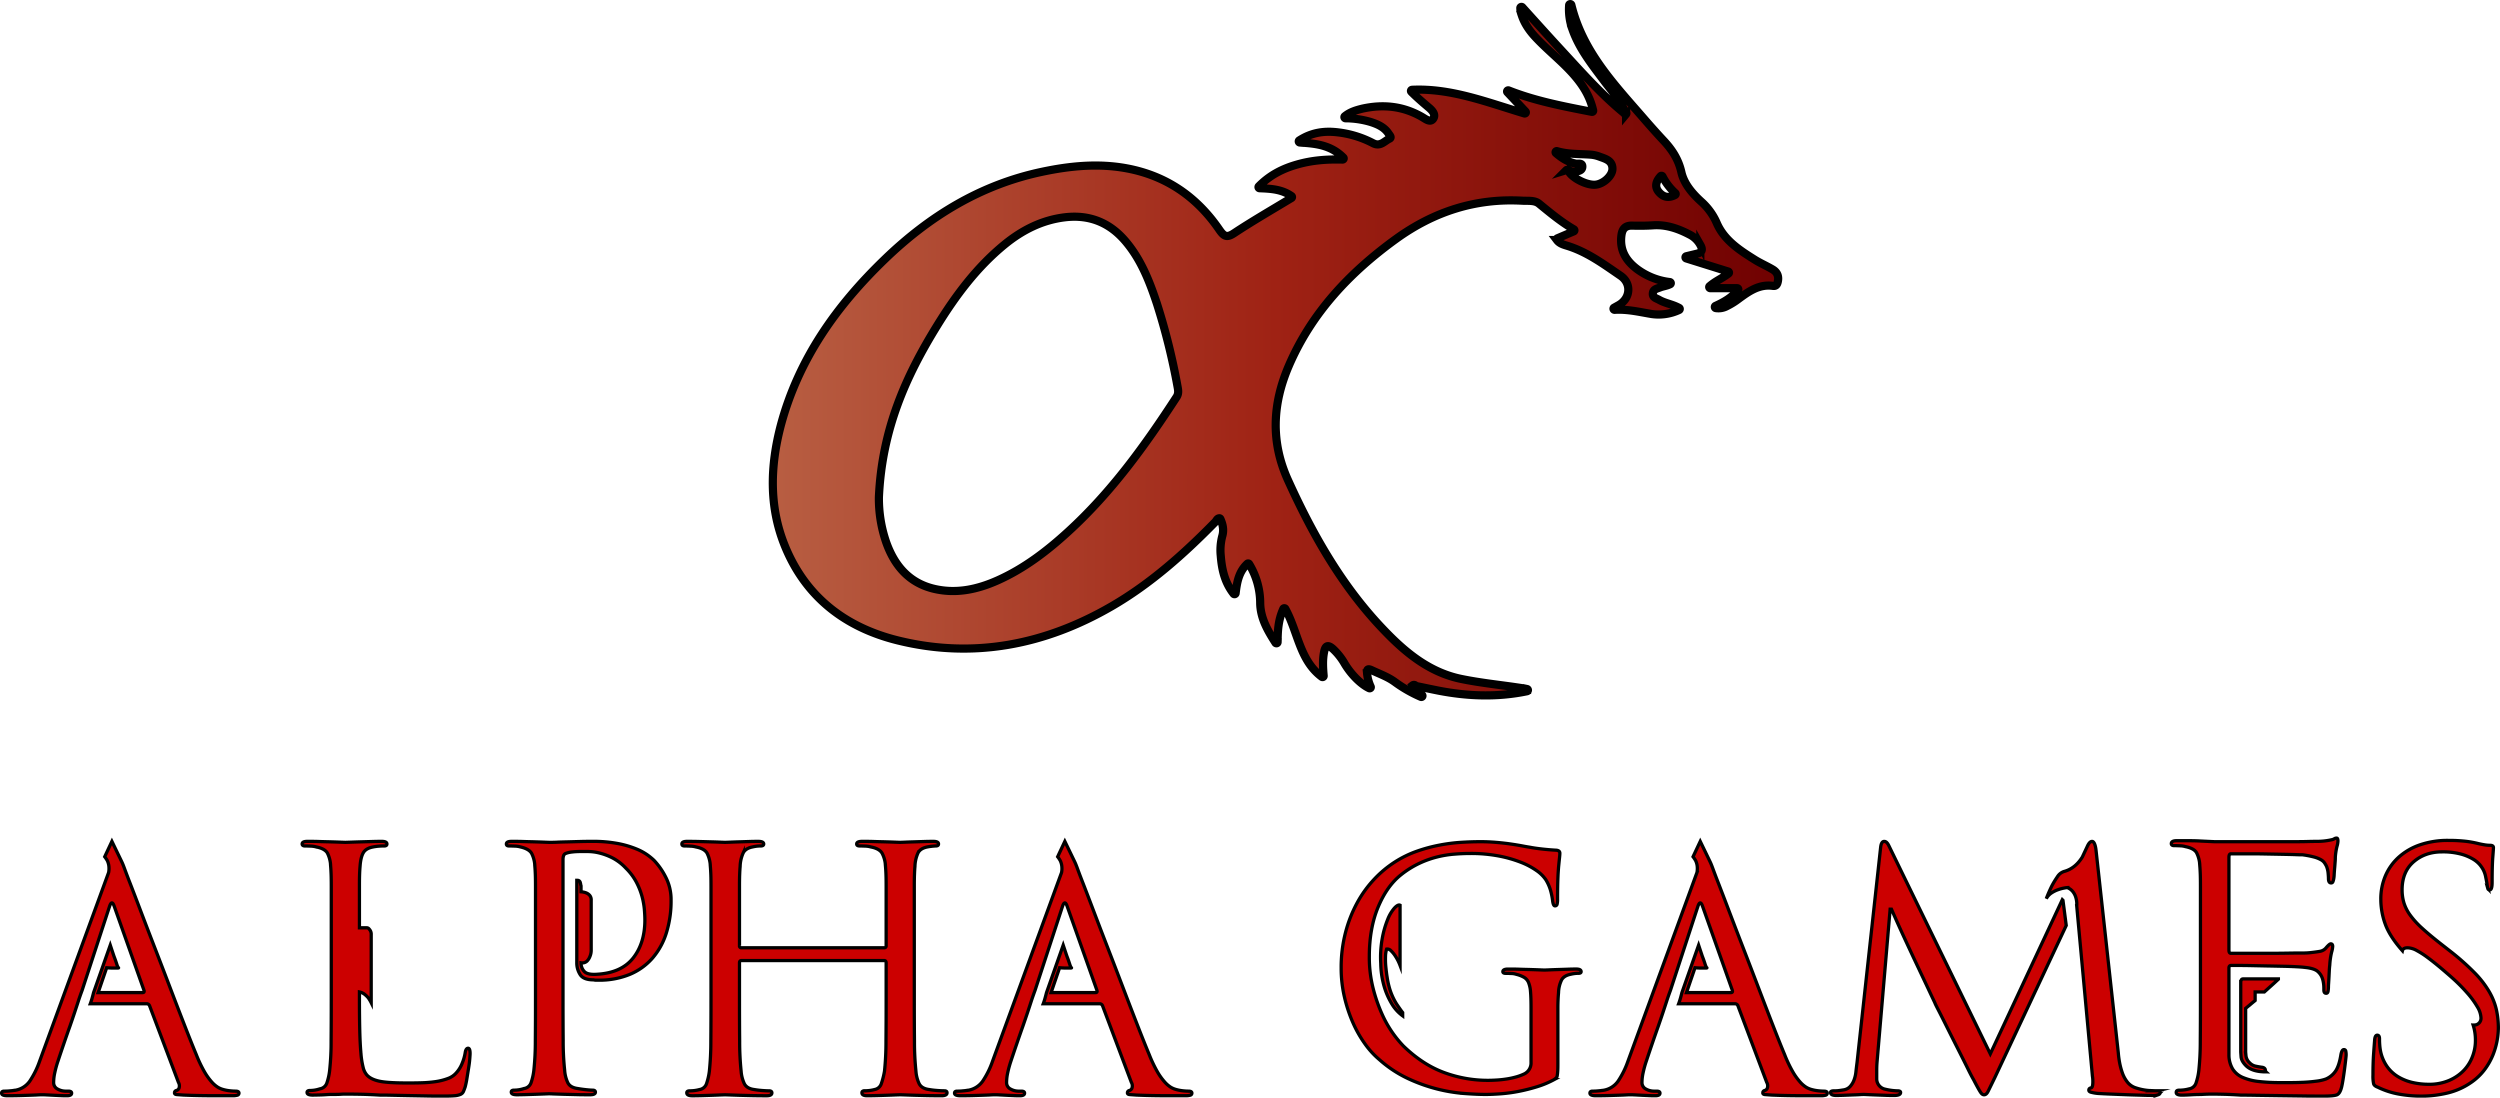 <svg id="Layer_1" data-name="Layer 1" xmlns="http://www.w3.org/2000/svg" xmlns:xlink="http://www.w3.org/1999/xlink" viewBox="0 0 1527.38 670.64"><defs><style>.cls-1,.cls-2{stroke:#000;stroke-miterlimit:10;}.cls-1{stroke-width:5px;fill:url(#linear-gradient);}.cls-2{fill:#c00;stroke-width:2px;}</style><linearGradient id="linear-gradient" x1="540.74" y1="552.12" x2="1155.02" y2="552.12" gradientTransform="matrix(1, 0, 0, -1, 0, 808)" gradientUnits="userSpaceOnUse"><stop offset="0" stop-color="#b85e42"/><stop offset="0.5" stop-color="#9f2214"/><stop offset="1" stop-color="#700101"/></linearGradient></defs><title>alphaanime</title><g id="Layer_2" data-name="Layer 2"><g id="Layer_3" data-name="Layer 3"><path class="cls-1" d="M932.66,462c1.58,1.45,3.2,2.91,4.81,4.36a.69.69,0,0,1-.72,1.15,81.89,81.89,0,0,1-16-9.17c-4.4-3.2-9.4-4.9-14.2-7.2-2.6-1.2-2.8-.1-2.7,2a24.67,24.67,0,0,0,2.22,8.17.68.68,0,0,1-.9.9c-5-2.34-11.06-8.31-15.12-15.17a38.11,38.11,0,0,0-7.1-8.9c-3.5-3.1-4.7-1.4-5.4,2.1-.91,4.64-.66,9.37-.23,14.41a.69.69,0,0,1-1.09.63c-13.63-10.17-14.48-27.3-22.32-41.57a.69.69,0,0,0-1.23,0c-3.24,7.19-3.43,13.75-3.5,20.38a.7.7,0,0,1-1.28.37c-4.76-7.47-9.26-15.08-9.35-24.46a46.08,46.08,0,0,0-6.76-23.68.7.7,0,0,0-1.07-.16c-5.23,4.86-6.35,11.13-7.18,18a.69.69,0,0,1-1.24.33c-5.55-7.16-7.19-15-7.85-23.21a33.91,33.91,0,0,1,.9-11.9c1.15-3.84.37-7.23-1.12-10.59a.71.71,0,0,0-.7-.42c-1.27.14-1.67,1.41-2.38,2.21-19.2,19.6-39.6,37.8-63.4,51.6-40.6,23.5-84.2,32.2-130.3,20.9-32.3-7.9-56.8-26.6-69.5-58.3-9.6-24-8.7-48.6-2.3-73.1,10.8-40.5,34-73.1,63.7-101.7,27.3-26.3,58.5-45.4,96-53.3,17-3.6,34.3-5.3,51.6-2.1,24.2,4.5,42.9,17.4,56.7,37.6,2.8,4,4.5,5,9,2,11.23-7.42,22.93-14.17,35-21.46a.7.7,0,0,0,.06-1.16c-5.79-4.11-12.38-4.55-19.54-4.82a.69.69,0,0,1-.47-1.17c7-7.09,14.89-10.92,23.64-13.39s17.51-3.22,27.52-2.95a.7.7,0,0,0,.51-1.19c-7.65-7.69-16.72-8.6-26.62-9.23a.7.7,0,0,1-.33-1.28c7.45-4.82,15-5.89,23-5a61.83,61.83,0,0,1,21.9,6.6c4.6,2.5,7.1-1.2,10.3-2.7,1.4-.7,0-2.1-.6-3-2.6-4-6.7-5.8-11.1-7.2A54.87,54.87,0,0,0,890.67,114a.7.7,0,0,1-.43-1.23c3.28-2.68,7-3.71,10.46-4.59,12.8-2.9,25.1-1.7,36.7,5,2.1,1.2,4.9,3.6,6.7,1.3,2-2.6-.3-5.2-2.6-7.1-3.62-3.08-7.24-6.15-10.64-9.6a.7.7,0,0,1,.47-1.18c23.76-1.1,45.45,7.51,68.63,14.46a.69.69,0,0,0,.7-1.14c-4-4.3-7.59-8.11-11.09-11.83a.69.69,0,0,1,.76-1.11c16.29,6.45,33.35,9.68,50.83,13.1a.7.7,0,0,0,.82-.83c-1.91-8.41-6-15-11.18-21.07-6.9-8.1-15.4-14.7-22.8-22.4-4.2-4.3-7.8-9-9.7-14.9a12.22,12.22,0,0,1-.82-4.29.7.7,0,0,1,1.21-.42c8.14,9,16,17.76,24,26.41,12.2,13.2,24.1,26.7,38.1,38.2.4.3.7,1.2,1.3.7a.83.83,0,0,0-.33-1.3.76.76,0,0,1-.38-.37c-3.12-7.37-8.65-13.11-13.29-19.43-7.2-9.6-14.6-19-18.7-30.5a36.12,36.12,0,0,1-2.09-15,.69.69,0,0,1,1.36-.1c6.9,28.46,26.15,48.48,44.13,69.23,3.9,4.5,7.9,9,12,13.4,5.3,5.6,9.3,11.6,11.1,19.6,1.6,7,6.6,12.9,12.1,17.9a37.77,37.77,0,0,1,9.5,13.1c4.6,10.6,14,16.6,23.4,22.5,3.4,2.1,7.1,3.7,10.5,5.7,3.2,1.8,4.2,4.5,3.3,8-.4,1.5-1.1,2.4-2.8,2.2-8.6-1.2-14.9,3.4-21.3,8.1a42.85,42.85,0,0,1-6.8,4.2,10.73,10.73,0,0,1-6.93,1.25.7.7,0,0,1-.16-1.31c5.28-2.41,10-5.12,13.8-9.7a.7.7,0,0,0-.53-1.14h-16.41a.7.7,0,0,1-.46-1.22c3.82-3.29,8-4.94,11.59-7.75a.69.69,0,0,0-.22-1.21l-25.59-8a.69.69,0,0,1,0-1.33l6.27-1.51c3.5-.7,3.9-2.6,2.3-5.4a15.06,15.06,0,0,0-6.3-6.2c-7-3.7-14.3-6.3-22.4-5.8-4.3.3-8.7.3-13,.2s-6,2.1-6.5,5.9c-1.2,9.1,2.8,15.7,9.9,20.9a41.65,41.65,0,0,0,19.67,7.68.69.69,0,0,1,.23,1.29c-2.15,1.07-4.3,1.24-6.2,2s-4.1,1-4.4,3.5c-.3,2.7,2.1,3.1,3.7,4,3.75,2.19,8.24,2.72,12.35,5a.7.7,0,0,1,0,1.25,29.53,29.53,0,0,1-17,2.45c-7.29-1.23-14.67-3-22.39-2.53a.69.69,0,0,1-.37-1.29l3-1.68c7.1-4.2,7.8-13.2.9-17.9-10.4-7.1-20.6-14.7-33-18.4-2.07-.63-4.3-1.34-5.82-3.36a.7.7,0,0,1,.29-1.06c3.17-1.34,6.31-2.7,10-4.24a.69.69,0,0,0,.07-1.23c-7.95-4.66-14.54-10.19-21.3-15.71-2.7-2.2-6.7-1.6-10.2-1.8-28.6-1.6-54.1,6.7-77.2,23.4-28.3,20.5-51.6,45.2-65.5,77.6-9.9,23.1-11.1,46.2-.5,69.6,15.4,34,33.7,66.2,60,93.1,12.9,13.3,27.3,24.7,46,28.5,12.2,2.5,24.7,3.7,37,5.6,1,.16,2.06.32,3.1.54a.69.69,0,0,1,0,1.35c-18.09,3.76-36.1,3.13-54.2-.39-4.53-.89-9-1.87-13.48-2.76a.75.75,0,0,1-.37-.2,1.31,1.31,0,0,0-1.85-.24c.29.48.66.86,1,1.33A.64.64,0,0,0,932.66,462Zm94-316.36c-.3,0-.5-.1-.8-.1a.35.35,0,0,0-.2.1,1.7,1.7,0,0,1,1,0c1.6,4.5,11.6,9.7,17.1,8.9,4.7-.6,10.1-5.5,10-9.8-.1-5.1-4.5-6-8.2-7.4a19.44,19.44,0,0,0-4.9-1.1c-6.9-.52-14-.14-20.76-2.15a.69.69,0,0,0-.64,1.19c3.59,3.08,7.4,5.58,12.3,6.46,1.4.2,3.9-.7,3.8,1.9-.1,2.3-2.3,2.6-4,3S1028.2,146.3,1026.7,145.6ZM605.6,345.5a82.05,82.05,0,0,0,4.4,27.4c5.1,14.5,14.2,25.2,29.8,28.7,13.4,3,26.1.2,38.4-5.3,16.1-7.2,30-17.8,43-29.7,26.3-24,46.9-52.5,66.2-82.2,1.4-2.1,1.1-4.1.7-6.2a401,401,0,0,0-12.6-50.8c-4.5-13.6-9.7-27-19.1-38.1-9.7-11.5-22-16.6-37.2-14.8-14,1.7-26,7.8-36.8,16.6-17,13.9-29.9,31.2-41.3,49.7C622.1,271.6,607.5,303.9,605.6,345.5Zm478.74-196a.69.69,0,0,0-1.12-.13c-3.37,3.64-3.63,7.09-.72,10.1,2.69,2.87,5.81,3.34,9.52,1.4a.7.7,0,0,0,.14-1.14A35.88,35.88,0,0,1,1084.34,149.53Z" transform="translate(-68.63 -41.74)"/></g></g><path class="cls-2" d="M212.63,708.38c1.33,0,2,.4,2,1.2a1.3,1.3,0,0,1-1.1,1.3,10.52,10.52,0,0,1-2.7.29h-11.1q-4.11,0-9-.09t-9.9-.3l-4.2-.3c-.94-.07-1.4-.44-1.4-1.1a1.45,1.45,0,0,1,1.2-1.4,2.39,2.39,0,0,0,1.6-1.5,4.29,4.29,0,0,0-.4-3.5L160,656.17a1.93,1.93,0,0,0-1.8-1.19h-34.4c.4-1.07.76-2.2,1.1-3.4s.63-2.34.9-3.41l10.2-29q1.2,3.62,2.2,6.61,1,2.6,1.7,4.8c.46,1.46.83,2.26,1.1,2.4s-.17.19-.9.19h-2.5c-1.07,0-2.34-.06-3.8-.19l-5.2,15.19h27.2c.8,0,1.06-.46.8-1.39l-18.2-51.4q-1.41-4-2.8,0l-16.8,51.4q-1.41,3.79-2.4,6.89c-.67,2.07-1.44,4.41-2.3,7s-1.77,5.24-2.7,7.91q-3.41,9.6-7.4,21.59a62.89,62.89,0,0,0-1.9,6.91,28.48,28.48,0,0,0-.7,5.9,4.35,4.35,0,0,0,2.4,4.1,10.08,10.08,0,0,0,4.8,1.3h1.8c1.33,0,2,.4,2,1.2,0,1.06-.94,1.59-2.8,1.59-1.2,0-2.54,0-4-.09l-4.4-.2-4-.21c-1.2-.06-2.07-.09-2.6-.09s-1.5,0-2.9.09-3.1.14-5.1.21l-6.5.2q-3.51.09-6.9.09-3.6,0-3.6-1.59c0-.8.53-1.2,1.6-1.2.66,0,1.56,0,2.7-.1s2.1-.17,2.9-.3a13.55,13.55,0,0,0,10-5.7,53,53,0,0,0,6-12.11L135,574.78a13.08,13.08,0,0,0,.1-4.2,10.66,10.66,0,0,0-.9-3,19.74,19.74,0,0,0-1.6-2.41l4.4-9.39,5.6,11.6c.26.53.53,1.1.8,1.7s.6,1.43,1,2.5,1.53,4.2,3.4,9,4.1,10.63,6.7,17.5,5.5,14.43,8.7,22.7,6.33,16.43,9.4,24.5,6,15.7,8.8,22.89,5.2,13.21,7.2,18a78.9,78.9,0,0,0,4.9,10.31,37.18,37.18,0,0,0,4.4,6.19,17.31,17.31,0,0,0,3.8,3.31,12.8,12.8,0,0,0,3.3,1.4,25.06,25.06,0,0,0,4.2.79A33.2,33.2,0,0,0,212.63,708.38Z" transform="translate(-68.63 -41.74)"/><path class="cls-2" d="M354.63,682.17c.79,0,1.2,1.07,1.2,3.21,0,.53-.07,1.63-.2,3.29s-.37,3.54-.71,5.61-.66,4.13-1,6.2a51.79,51.79,0,0,1-1.09,5.3c-.41,1.2-.77,2.16-1.1,2.89a3.49,3.49,0,0,1-1.81,1.71,11,11,0,0,1-3.59.79c-1.54.14-3.7.21-6.5.21-3.74,0-7.47,0-11.2-.1l-10.71-.2-9.59-.2q-4.5-.11-7.7-.1-6.4-.4-11.4-.5t-9.6-.11c-.4,0-1.37,0-2.9.11s-3.37.1-5.5.1-4.07.23-6.21.29-3.93.11-5.39.11c-2.27,0-3.4-.54-3.4-1.61,0-.79.6-1.19,1.79-1.19a19.06,19.06,0,0,0,6-1,5.34,5.34,0,0,0,4.31-3.6,35.75,35.75,0,0,0,1.69-7.6,162.75,162.75,0,0,0,.9-18q.1-11.61.1-26.61V583.48q0-4.71-.1-7.5c-.06-1.87-.16-3.6-.29-5.2a18.69,18.69,0,0,0-2-7.9q-1.61-2.7-6.8-3.71a13.75,13.75,0,0,0-3.41-.5c-1.46-.06-2.66-.09-3.59-.09s-1.6-.41-1.6-1.2c0-1.07,1.06-1.6,3.19-1.6s4.71,0,7.31.1,5,.13,7.29.2,4.21.13,5.81.2l2.8.1,3-.1q2.6-.1,6.1-.2l7.1-.2q3.6-.11,6-.1c2.13,0,3.19.53,3.19,1.6,0,.79-.53,1.2-1.6,1.2-.66,0-1.63,0-2.9.09a28.59,28.59,0,0,0-3.89.5q-4.41.81-6,3.5c-1.07,1.81-1.74,4.5-2,8.11q-.21,2.4-.3,4.89t-.1,6.5v26.41h4.6a1.72,1.72,0,0,1,1.19.59,6.62,6.62,0,0,1,.9,1.21,4.52,4.52,0,0,1,.5,2.4v41.6a22.22,22.22,0,0,0-1.79-3,15.09,15.09,0,0,0-2.3-2.21,7.85,7.85,0,0,0-3.1-1.39v4q0,11.19.19,19.39t.71,13.91a50.91,50.91,0,0,0,1.39,8.9,10.63,10.63,0,0,0,2.31,4.6q2.39,2.59,7.5,3.7t17.09,1.1c2.67,0,5.5,0,8.5-.1a73.83,73.83,0,0,0,8.71-.7,35.79,35.79,0,0,0,7.6-1.91,12,12,0,0,0,5.19-3.5,18.89,18.89,0,0,0,3.6-5.89,28,28,0,0,0,1.81-6.3C353.09,683.11,353.69,682.17,354.63,682.17Z" transform="translate(-68.63 -41.74)"/><path class="cls-2" d="M468.22,567.38a43.08,43.08,0,0,1,6.9,9.79,30,30,0,0,1,3.5,14.61,65.1,65.1,0,0,1-2.9,20,43.05,43.05,0,0,1-8.5,15.39,37.61,37.61,0,0,1-13.9,9.91,48.85,48.85,0,0,1-19.1,3.5h-1.4a6.74,6.74,0,0,1-1.6-.2c-4.13,0-6.87-1.1-8.2-3.3a13.16,13.16,0,0,1-2-6.91V579.58h.6a1.68,1.68,0,0,1,1.4,1,1.63,1.63,0,0,1,.2.7,1.67,1.67,0,0,0,.2.7,2.28,2.28,0,0,0,.2,1v3.6a11.16,11.16,0,0,1,3.2.7,5.72,5.72,0,0,1,2.1,1.5,4.34,4.34,0,0,1,.9,3v30.39a9.75,9.75,0,0,1-.8,4,7.87,7.87,0,0,1-1.8,2.81,4.36,4.36,0,0,1-3.6,1v.19a7.4,7.4,0,0,0,1.9,5c1.27,1.47,3.83,2.07,7.7,1.81q15-.81,22.2-9.9t7.2-23.3q0-2.61-.3-6.3a46.23,46.23,0,0,0-1.4-7.9,43.32,43.32,0,0,0-3.4-8.7,35,35,0,0,0-6.5-8.71,30.25,30.25,0,0,0-8.2-6.29,37.23,37.23,0,0,0-8-3,30.14,30.14,0,0,0-6.9-.9H423a40.35,40.35,0,0,0-5,.3,14.89,14.89,0,0,0-3.8.89c-1.07.41-1.6,1.67-1.6,3.81v84.19q0,14.8.1,26.41a167.89,167.89,0,0,0,.9,18,21.18,21.18,0,0,0,1.9,7.59c1,2,3,3.21,6.1,3.61,1.47.26,3.13.5,5,.7s3.27.3,4.2.3,1.6.39,1.6,1.2c0,1.06-1.07,1.6-3.2,1.6-2.8,0-5.63,0-8.5-.1l-7.9-.2-6-.2c-1.6-.07-2.53-.1-2.8-.1l-2.5.1-5.3.2-6.3.2c-2.2.06-4,.1-5.5.1-2.27,0-3.4-.54-3.4-1.6,0-.81.53-1.2,1.6-1.2a19.68,19.68,0,0,0,6.2-1,5.34,5.34,0,0,0,4.3-3.61,36.21,36.21,0,0,0,1.7-7.59,167.89,167.89,0,0,0,.9-18q.11-11.61.1-26.41V583.58q0-4.61-.1-7.41t-.3-5.19a18.58,18.58,0,0,0-2-7.9c-1.07-1.8-3.33-3.1-6.8-3.91a13.58,13.58,0,0,0-3.4-.5q-2.21-.09-3.6-.09c-1.07,0-1.6-.41-1.6-1.2,0-1.07,1.07-1.6,3.2-1.6s4.7,0,7.3.1,5,.13,7.2.2,4.1.13,5.7.2,2.6.1,3,.1c1.2,0,2.77,0,4.7-.1s4.07-.14,6.4-.2l7.3-.2q3.8-.11,7.4-.1a81.42,81.42,0,0,1,16.3,1.39,58.8,58.8,0,0,1,11.1,3.31,33.3,33.3,0,0,1,6.9,3.8A36.88,36.88,0,0,1,468.22,567.38Z" transform="translate(-68.63 -41.74)"/><path class="cls-2" d="M486.82,558.58c-1.07,0-1.6-.41-1.6-1.2,0-1.07,1.07-1.6,3.2-1.6q3.6,0,7.5.1t7.3.2c2.27.06,4.17.13,5.7.2l2.7.1,2.8-.1c1.6-.07,3.43-.14,5.5-.2l6.3-.2c2.13-.07,4-.1,5.6-.1,2.27,0,3.4.53,3.4,1.6,0,.79-.6,1.2-1.8,1.2q-1,0-2.1.09a26.47,26.47,0,0,0-2.9.5q-4.2.81-5.7,3.61a21.21,21.21,0,0,0-1.9,8.2q-.2,2.4-.3,5.19t-.1,7.41v36a1.06,1.06,0,0,0,1.2,1.2h87.2a1.06,1.06,0,0,0,1.2-1.2v-36q0-4.61-.1-7.41t-.3-5.19a18.35,18.35,0,0,0-2.1-8q-1.69-2.81-6.9-3.81a13.21,13.21,0,0,0-3.3-.5c-1.4-.06-2.57-.09-3.5-.09-1.2,0-1.8-.41-1.8-1.2,0-1.07,1.13-1.6,3.4-1.6s4.7,0,7.3.1,5,.13,7.3.2,4.2.13,5.8.2l2.8.1,2.7-.1c1.53-.07,3.33-.14,5.4-.2l6.4-.2c2.2-.07,4.1-.1,5.7-.1,2.13,0,3.2.53,3.2,1.6,0,.79-.53,1.2-1.6,1.2a37,37,0,0,0-5.2.59q-4.2.81-5.7,3.61a21.21,21.21,0,0,0-1.9,8.2q-.2,2.4-.3,5.19t-.1,7.41v68q0,14.79.1,26.4a173.87,173.87,0,0,0,.9,18.19,21.68,21.68,0,0,0,1.9,7.5q1.5,3.11,6.1,3.71c1.47.26,3.13.46,5,.6s3.33.19,4.4.19,1.6.41,1.6,1.21c0,1.2-1.13,1.79-3.4,1.79q-4.2,0-8.5-.09l-7.9-.2q-3.6-.11-6-.21l-2.8-.09-2.7.09q-2.29.11-5.4.21l-6.4.2q-3.3.09-5.7.09c-2.13,0-3.2-.59-3.2-1.79,0-.8.53-1.21,1.6-1.21a27.31,27.31,0,0,0,3.1-.19,21.32,21.32,0,0,0,3.1-.6,5.26,5.26,0,0,0,4.1-3.71,48.45,48.45,0,0,0,1.9-7.5,173.87,173.87,0,0,0,.9-18.19q.11-11.61.1-26.4V630c0-.94-.4-1.4-1.2-1.4h-87.2c-.8,0-1.2.46-1.2,1.4v21.6q0,14.79.1,26.4a173.87,173.87,0,0,0,.9,18.19,21.68,21.68,0,0,0,1.9,7.5q1.5,3.11,6.1,3.71c1.47.26,3.13.46,5,.6s3.27.19,4.2.19,1.6.41,1.6,1.21c0,1.2-1.07,1.79-3.2,1.79q-4.2,0-8.6-.09l-8-.2q-3.6-.11-6-.21l-2.8-.09-2.7.09q-2.3.11-5.4.21l-6.3.2c-2.13.06-4,.09-5.6.09-2.27,0-3.4-.59-3.4-1.79,0-.8.6-1.21,1.8-1.21a24.9,24.9,0,0,0,3-.19,21.51,21.51,0,0,0,3-.6,5.34,5.34,0,0,0,4.3-3.71,38.05,38.05,0,0,0,1.7-7.5,173.87,173.87,0,0,0,.9-18.19q.1-11.61.1-26.4v-68q0-4.61-.1-7.41t-.3-5.19a19.35,19.35,0,0,0-2-8c-1.07-1.87-3.33-3.14-6.8-3.81a13.58,13.58,0,0,0-3.4-.5Q488.22,558.58,486.82,558.58Z" transform="translate(-68.63 -41.74)"/><path class="cls-2" d="M794.82,708.38c1.33,0,2,.4,2,1.2a1.3,1.3,0,0,1-1.1,1.3,10.42,10.42,0,0,1-2.7.29h-11.1q-4.09,0-9-.09t-9.9-.3l-4.2-.3c-.93-.07-1.4-.44-1.4-1.1a1.45,1.45,0,0,1,1.2-1.4,2.37,2.37,0,0,0,1.6-1.5,4.25,4.25,0,0,0-.4-3.5l-17.6-46.81a1.93,1.93,0,0,0-1.8-1.19H706c.4-1.07.77-2.2,1.1-3.4s.63-2.34.9-3.41l10.2-29q1.2,3.62,2.2,6.61c.67,1.73,1.23,3.33,1.7,4.8s.83,2.26,1.1,2.4-.17.19-.9.19h-2.5c-1.07,0-2.33-.06-3.8-.19l-5.2,15.19H738c.8,0,1.07-.46.8-1.39l-18.2-51.4c-.93-2.67-1.87-2.67-2.8,0L701,646.78q-1.39,3.79-2.4,6.89c-.67,2.07-1.43,4.41-2.3,7s-1.77,5.24-2.7,7.91q-3.4,9.6-7.4,21.59a65.2,65.2,0,0,0-1.9,6.91,28.48,28.48,0,0,0-.7,5.9,4.35,4.35,0,0,0,2.4,4.1,10.08,10.08,0,0,0,4.8,1.3h1.8c1.33,0,2,.4,2,1.2,0,1.06-.93,1.59-2.8,1.59-1.2,0-2.53,0-4-.09l-4.4-.2-4-.21c-1.2-.06-2.07-.09-2.6-.09s-1.5,0-2.9.09-3.1.14-5.1.21l-6.5.2q-3.5.09-6.9.09-3.6,0-3.6-1.59c0-.8.53-1.2,1.6-1.2.67,0,1.57,0,2.7-.1s2.1-.17,2.9-.3a13.55,13.55,0,0,0,10-5.7,52.16,52.16,0,0,0,6-12.11l42.2-115.39a12.8,12.8,0,0,0,.1-4.2,10.66,10.66,0,0,0-.9-3,18.64,18.64,0,0,0-1.6-2.41l4.4-9.39,5.6,11.6c.27.53.53,1.1.8,1.7s.6,1.43,1,2.5,1.53,4.2,3.4,9,4.1,10.63,6.7,17.5,5.5,14.43,8.7,22.7,6.33,16.43,9.4,24.5,6,15.7,8.8,22.89,5.2,13.21,7.2,18a80.22,80.22,0,0,0,4.9,10.31,37.18,37.18,0,0,0,4.4,6.19,17.54,17.54,0,0,0,3.8,3.31,12.8,12.8,0,0,0,3.3,1.4,25.44,25.44,0,0,0,4.2.79A33.36,33.36,0,0,0,794.82,708.38Z" transform="translate(-68.63 -41.74)"/><path class="cls-2" d="M1031.62,633.78c2,0,3,.53,3,1.6,0,.66-.54,1-1.6,1a19,19,0,0,0-2,.1,23.25,23.25,0,0,0-2.8.5q-4,.79-5.5,3.4a18.83,18.83,0,0,0-1.9,7.79q-.41,4.82-.4,9.61v33c0,2.26,0,4-.1,5.2a26.41,26.41,0,0,1-.3,2.9,2.5,2.5,0,0,1-.7,1.5l-1.3,1a56.92,56.92,0,0,1-10.3,4.29,108.65,108.65,0,0,1-11.1,2.81,94.54,94.54,0,0,1-10.9,1.5c-3.54.26-6.7.4-9.5.4-3.74,0-8.2-.21-13.4-.6a98.89,98.89,0,0,1-16.5-2.8,100,100,0,0,1-17.7-6.4,72.29,72.29,0,0,1-17.2-11.41,51.52,51.52,0,0,1-8.8-9.59,71.71,71.71,0,0,1-7.4-13,87.87,87.87,0,0,1-5.2-15.7,76.73,76.73,0,0,1-2-17.71,84.53,84.53,0,0,1,2.7-21.89,79.6,79.6,0,0,1,7.2-18.2,69.13,69.13,0,0,1,10.4-14.3,66.07,66.07,0,0,1,12.5-10.4,64.76,64.76,0,0,1,13.5-6.6,94.87,94.87,0,0,1,13.7-3.7,103.47,103.47,0,0,1,13.1-1.7q6.3-.4,12.1-.4c3.06,0,6.2.13,9.4.4s6.16.6,8.9,1,5.16.79,7.3,1.2,3.66.66,4.6.8c2,.4,4.53.76,7.6,1.1s5.86.56,8.4.69c1.46.14,2.2.74,2.2,1.81,0,.66-.07,1.6-.2,2.8s-.3,2.83-.5,4.89-.37,4.74-.5,8-.2,7.37-.2,12.31a12.12,12.12,0,0,1-.3,3.3,1.24,1.24,0,0,1-1.3.89c-.67,0-1.14-1-1.4-3a41.24,41.24,0,0,0-1.1-5.79,26.24,26.24,0,0,0-3.1-7.21,21.67,21.67,0,0,0-5.7-5.59,45.09,45.09,0,0,0-9.7-5.1,76,76,0,0,0-13.5-3.81,90.93,90.93,0,0,0-17.3-1.5q-4.61,0-9.7.41a63.8,63.8,0,0,0-10.4,1.7,59.18,59.18,0,0,0-10.9,3.89,57.44,57.44,0,0,0-11.2,7q-8.61,6.81-14,19.71t-5.4,30.29a76.75,76.75,0,0,0,2.3,19.31,95.46,95.46,0,0,0,5.5,15.9,68.36,68.36,0,0,0,13,19.4q11.79,11.4,24.8,16.2a77,77,0,0,0,26.8,4.8c1.73,0,3.63-.07,5.7-.2s4.13-.37,6.2-.7a48.62,48.62,0,0,0,5.8-1.3,30.48,30.48,0,0,0,4.7-1.8,7.43,7.43,0,0,0,4-7v-33.4c0-4-.1-7.21-.3-9.6a18.79,18.79,0,0,0-1.2-5.7,6.68,6.68,0,0,0-2.7-3.2A18.06,18.06,0,0,0,995,637a10,10,0,0,0-3.1-.5c-1.4-.07-2.57-.1-3.5-.1s-1.6-.34-1.6-1c0-1.07,1.06-1.6,3.2-1.6s4.46,0,7,.1,4.86.13,7,.2,4,.13,5.5.2l2.7.1,2.6-.1c1.46-.07,3.2-.14,5.2-.2l6.2-.2C1028.35,633.81,1030.15,633.78,1031.62,633.78ZM924,631.58a29.88,29.88,0,0,0-3.4-6.5,18,18,0,0,0-2.6-2.91,2.92,2.92,0,0,0-2.2-.59,16.79,16.79,0,0,0-.7,4.7,47.23,47.23,0,0,0,.2,6.1c.2,2.13.46,4.26.8,6.4a49.46,49.46,0,0,0,1.1,5.39,38.84,38.84,0,0,0,4.7,11q2.7,4,3.7,5.21v2a24.55,24.55,0,0,1-6.2-6.6,45.55,45.55,0,0,1-4.6-9.7,53.39,53.39,0,0,1-2.6-15.7,64.53,64.53,0,0,1,.9-15.21,58.47,58.47,0,0,1,3.3-11.59,23.19,23.19,0,0,1,4.2-7.1c1.46-1.54,2.6-2.1,3.4-1.7Z" transform="translate(-68.63 -41.74)"/><path class="cls-2" d="M1183,708.38c1.33,0,2,.4,2,1.2a1.3,1.3,0,0,1-1.1,1.3,10.52,10.52,0,0,1-2.7.29h-11.1q-4.11,0-9-.09t-9.9-.3l-4.2-.3c-.94-.07-1.4-.44-1.4-1.1a1.45,1.45,0,0,1,1.2-1.4,2.39,2.39,0,0,0,1.6-1.5,4.29,4.29,0,0,0-.4-3.5l-17.6-46.81a1.93,1.93,0,0,0-1.8-1.19h-34.4c.4-1.07.76-2.2,1.1-3.4s.63-2.34.9-3.41l10.2-29q1.2,3.62,2.2,6.61,1,2.6,1.7,4.8c.46,1.46.83,2.26,1.1,2.4s-.17.19-.9.19H1108c-1.07,0-2.34-.06-3.8-.19l-5.2,15.19h27.2c.8,0,1.06-.46.8-1.39l-18.2-51.4q-1.41-4-2.8,0l-16.8,51.4q-1.41,3.79-2.4,6.89c-.67,2.07-1.44,4.41-2.3,7s-1.77,5.24-2.7,7.91q-3.4,9.6-7.4,21.59a62.89,62.89,0,0,0-1.9,6.91,28.48,28.48,0,0,0-.7,5.9,4.35,4.35,0,0,0,2.4,4.1,10.08,10.08,0,0,0,4.8,1.3h1.8c1.33,0,2,.4,2,1.2,0,1.06-.94,1.59-2.8,1.59-1.2,0-2.54,0-4-.09l-4.4-.2-4-.21c-1.2-.06-2.07-.09-2.6-.09s-1.5,0-2.9.09-3.1.14-5.1.21l-6.5.2q-3.51.09-6.9.09-3.6,0-3.6-1.59c0-.8.53-1.2,1.6-1.2.66,0,1.56,0,2.7-.1s2.1-.17,2.9-.3a13.55,13.55,0,0,0,10-5.7,53,53,0,0,0,6-12.11l42.2-115.39a13.08,13.08,0,0,0,.1-4.2,10.66,10.66,0,0,0-.9-3,19.74,19.74,0,0,0-1.6-2.41l4.4-9.39,5.6,11.6c.26.53.53,1.1.8,1.7s.6,1.43,1,2.5,1.53,4.2,3.4,9,4.1,10.63,6.7,17.5,5.5,14.43,8.7,22.7,6.33,16.43,9.4,24.5,6,15.7,8.8,22.89,5.2,13.21,7.2,18a78.9,78.9,0,0,0,4.9,10.31,37.18,37.18,0,0,0,4.4,6.19,17.31,17.31,0,0,0,3.8,3.31,12.8,12.8,0,0,0,3.3,1.4,25.06,25.06,0,0,0,4.2.79A33.2,33.2,0,0,0,1183,708.38Z" transform="translate(-68.63 -41.74)"/><path class="cls-2" d="M1329,591.78l2,15.39L1287.41,700q-3.2,6.6-4.2,8.6c-.67,1.33-1.46,2-2.4,2s-1.6-.64-2.4-1.91-2.13-3.69-4-7.29q-1.4-2.4-3.5-6.71c-1.4-2.86-3-6-4.7-9.39s-3.46-6.84-5.2-10.3-3.33-6.67-4.8-9.6-2.7-5.37-3.7-7.3-1.56-3.1-1.7-3.5-1.06-2.24-2.4-5.1-2.93-6.27-4.8-10.2l-6-12.7q-3.19-6.81-6-12.91c-1.86-4.06-3.47-7.59-4.8-10.59s-2.2-5-2.6-5.91h-.8l-8,93.41c-.13,1.59-.2,3.3-.2,5.09V701a6.45,6.45,0,0,0,5.2,6.19,36.85,36.85,0,0,0,4.6.81c1.33.13,2.33.19,3,.19,1.2,0,1.8.34,1.8,1,0,1.21-1.27,1.81-3.8,1.81-1.87,0-3.8,0-5.8-.1l-5.7-.21c-1.8-.06-3.33-.13-4.6-.19s-2.1-.1-2.5-.1-1.27,0-2.6.1-2.83.13-4.5.19l-5.2.21c-1.8.06-3.36.1-4.7.1-2.27,0-3.4-.6-3.4-1.81,0-.66.67-1,2-1,.8,0,1.63,0,2.5-.09s2-.24,3.5-.5a6.73,6.73,0,0,0,3.9-2,12.06,12.06,0,0,0,2.4-3.91,19.67,19.67,0,0,0,1.2-5.09c.2-1.87.44-3.8.7-5.8l14.4-131.4c.27-2.4,1-3.6,2.2-3.6s2.07,1,3,3l61.8,126.8,44-94.2Zm57.8,116.39c1.07,0,1.6.34,1.6,1s-.4,1.14-1.2,1.41a9.81,9.81,0,0,1-3,.4c-1.2,0-3.26,0-6.2-.1s-6.13-.17-9.6-.3l-10.2-.41q-5-.2-7.8-.39a25.2,25.2,0,0,1-4.5-.8c-.73-.27-1.1-.67-1.1-1.2,0-.8.47-1.27,1.4-1.4.54-.14.87-.9,1-2.3a21.09,21.09,0,0,0-.2-4.91l-9.6-104a13.22,13.22,0,0,0-.4-4.59,10.48,10.48,0,0,0-1.6-3.6,7.91,7.91,0,0,0-3.4-2.81V584a16.27,16.27,0,0,0-2.3.3,23.47,23.47,0,0,0-3.7,1,18.23,18.23,0,0,0-4,2,9.49,9.49,0,0,0-3.2,3.5q1.61-4.2,3.4-7.8a57,57,0,0,1,3.4-5.6,7.44,7.44,0,0,1,4-3.21q6.8-1.78,11.2-8.79l3-6.4c.94-2.14,1.94-3.2,3-3.2s2,1.8,2.4,5.39L1362.81,685a55.29,55.29,0,0,0,.8,6,42.53,42.53,0,0,0,1.7,6.3,19.27,19.27,0,0,0,3.1,5.6,10.61,10.61,0,0,0,5.2,3.5,33.08,33.08,0,0,0,8,1.6C1384,708.11,1385.75,708.17,1386.81,708.17Z" transform="translate(-68.63 -41.74)"/><path class="cls-2" d="M1500.61,683a1.11,1.11,0,0,1,1.2,1,11.42,11.42,0,0,1,.2,2.19c0,.41-.1,1.47-.3,3.21s-.43,3.63-.7,5.7-.57,4.13-.9,6.2-.63,3.63-.9,4.7c-.67,2.66-1.67,4.23-3,4.69s-4,.71-8,.71-8.3,0-13.3-.1l-14.7-.2-13.3-.2q-6.11-.11-9.1-.1c-4.13-.27-7.47-.44-10-.5s-4.6-.11-6.2-.11H1419c-1.47,0-3.33.07-5.6.21-2,0-4.1.06-6.3.2s-4,.2-5.5.2c-2.27,0-3.4-.54-3.4-1.61s.6-1.39,1.8-1.39a25,25,0,0,0,3-.2,21.51,21.51,0,0,0,3-.6,5.33,5.33,0,0,0,4.3-3.6,36.32,36.32,0,0,0,1.7-7.6,167.89,167.89,0,0,0,.9-18q.1-11.61.1-26.61V583.28q0-4.71-.1-7.5c-.07-1.87-.17-3.61-.3-5.2a18.68,18.68,0,0,0-2-7.91c-1.07-1.79-3.33-3-6.8-3.69a12.71,12.71,0,0,0-3.4-.5c-1.47-.07-2.67-.1-3.6-.1s-1.6-.4-1.6-1.21c0-1.19,1.07-1.79,3.2-1.79h7.5c2.6,0,5,.06,7.3.2l8.4.4h44.8c4.53,0,8.47,0,11.8-.1s5.4-.1,6.2-.1a40.48,40.48,0,0,0,8.8-1,4.5,4.5,0,0,0,1.6-.61,2.52,2.52,0,0,1,1.4-.39c.53,0,.8.6.8,1.8a12.87,12.87,0,0,1-.6,3.3,38.66,38.66,0,0,0-1,6.5c0,.53,0,1.4-.1,2.6s-.17,2.5-.3,3.9-.23,2.76-.3,4.1a17.62,17.62,0,0,1-.3,2.8,8.65,8.65,0,0,1-.5,1.7,1.1,1.1,0,0,1-1.1.69c-1.07,0-1.6-.93-1.6-2.79,0-.67-.07-1.74-.2-3.21a14.83,14.83,0,0,0-1-4.19,16,16,0,0,0-1.3-2.2,6.81,6.81,0,0,0-2.3-1.9,18.31,18.31,0,0,0-4.2-1.6,58.55,58.55,0,0,0-6.8-1.3c-.53,0-1.93,0-4.2-.1s-5-.14-8.1-.21l-10-.19q-5.29-.11-9.9-.1h-11.6c-.8,0-1.2.73-1.2,2.2v56.59c0,1.34.4,2,1.2,2H1455q5.81,0,10.9-.09t9-.1a40.36,40.36,0,0,0,5.1-.2q3.6-.4,5.9-.8a6.19,6.19,0,0,0,3.7-2c1.47-1.74,2.47-2.6,3-2.6.8,0,1.2.53,1.2,1.6a16.65,16.65,0,0,1-.7,3.6,45.76,45.76,0,0,0-1.1,7.8c-.13,1.06-.23,2.29-.3,3.7s-.13,2.73-.2,4-.13,2.4-.2,3.4-.1,1.69-.1,2.1a18.8,18.8,0,0,1-.2,2.59q-.19,1.41-1.2,1.41c-.93,0-1.4-.67-1.4-2,0-1.07,0-2.1-.1-3.1a19.64,19.64,0,0,0-.7-3.7,9.84,9.84,0,0,0-2.7-4.3c-1.4-1.4-4.1-2.31-8.1-2.7-.93-.14-2.6-.27-5-.4s-5.17-.24-8.3-.3-6.43-.14-9.9-.2l-9.8-.21q-4.61-.09-7.9-.09h-4.1c-.93,0-1.4.53-1.4,1.59v53.21a16.85,16.85,0,0,0,2.3,8.5,13.61,13.61,0,0,0,6.1,5.1,34.3,34.3,0,0,0,9.8,2.5,114.77,114.77,0,0,0,13.4.69h5.8q3.8,0,8-.19t8-.7a25.85,25.85,0,0,0,5.8-1.3,13.61,13.61,0,0,0,6.1-5.1q2.1-3.32,3.1-9.71C1499.21,684,1499.81,683,1500.61,683Zm-60,1.4c0,.13.07.93.2,2.4a6.88,6.88,0,0,0,2.2,4.2,7.16,7.16,0,0,0,3.2,2c1.07.26,2.53.53,4.4.8a1.69,1.69,0,0,1,.8.2,1.76,1.76,0,0,1,1.2,1.19,1.4,1.4,0,0,0,.1.61.81.81,0,0,1,.1.39.61.61,0,0,0,.2.41q-8.4,0-12.2-3.8-2.8-2.81-3-5.5c-.13-1.8-.2-2.77-.2-2.9v-43a3.3,3.3,0,0,1,.4-1q.2-.6,1.2-.6h21.4v.2l-2.6,2.4-6,5.4h-5.6V653l-5.8,4.8Z" transform="translate(-68.63 -41.74)"/><path class="cls-2" d="M1566,623.17a150.37,150.37,0,0,1,14.5,12.91,58.54,58.54,0,0,1,8.9,11.5,39.59,39.59,0,0,1,4.4,11A52.37,52.37,0,0,1,1595,670a45.71,45.71,0,0,1-3.2,16,40.36,40.36,0,0,1-5.1,9.1,35.05,35.05,0,0,1-8.5,8.09,42.63,42.63,0,0,1-14.2,6.31,67.68,67.68,0,0,1-16,1.9,76.63,76.63,0,0,1-13.7-1.21,49.06,49.06,0,0,1-12.9-4.19c-1.47-.54-2.33-1.24-2.6-2.1a22,22,0,0,1-.4-5.3q0-7.61.4-13.2c.27-3.74.47-6.4.6-8,.13-2.14.67-3.21,1.6-3.21s1.4.74,1.4,2.21c0,.93,0,2,.1,3.29a32.75,32.75,0,0,0,.5,4.11,25.14,25.14,0,0,0,4,9.5,22.66,22.66,0,0,0,6.8,6.3,30.51,30.51,0,0,0,8.8,3.5,43.94,43.94,0,0,0,9.8,1.09,30.79,30.79,0,0,0,12.6-2.39,27.44,27.44,0,0,0,8.9-6.11,24.93,24.93,0,0,0,5.3-8.5,27.08,27.08,0,0,0,1.8-9.59,30.41,30.41,0,0,0-1.4-9.6,7.16,7.16,0,0,0,2-.2,4.18,4.18,0,0,0,2.8-4.11,14.29,14.29,0,0,0-2.2-6.79,53.64,53.64,0,0,0-6.3-8.6,105,105,0,0,0-9.5-9.5q-3.4-3-7.1-6.11c-2.47-2.06-4.9-4-7.3-5.79a52.51,52.51,0,0,0-6.8-4.4,12.22,12.22,0,0,0-5.6-1.7c-1.87,0-2.93.6-3.2,1.8q-7.8-8.8-10.5-16.3a44.34,44.34,0,0,1-2.7-15.11,35.92,35.92,0,0,1,2.9-14.59,32.66,32.66,0,0,1,8.3-11.41,37.69,37.69,0,0,1,13-7.39,52.12,52.12,0,0,1,17-2.61,95,95,0,0,1,10.3.5,59.51,59.51,0,0,1,8.3,1.5c1.87.41,3.3.67,4.3.81a21.07,21.07,0,0,0,2.7.19c1.33,0,2,.47,2,1.41q0,.79-.4,5.9t-.4,15.3c0,3.06-.47,4.6-1.4,4.6-.67,0-1.07-.24-1.2-.71a17.39,17.39,0,0,1-.4-1.89q-.2-1.8-.9-5.11a15.73,15.73,0,0,0-1.7-4.89,19.61,19.61,0,0,0-1.8-2.61,16.46,16.46,0,0,0-4.3-3.59,29.21,29.21,0,0,0-7.5-3.1,42.44,42.44,0,0,0-11.4-1.31q-10.39,0-17.4,6.11t-7,17.1a27.78,27.78,0,0,0,1.1,7.9,25.77,25.77,0,0,0,3.8,7.5,53.13,53.13,0,0,0,7.4,8.1q4.7,4.29,11.9,9.9Z" transform="translate(-68.63 -41.74)"/></svg>